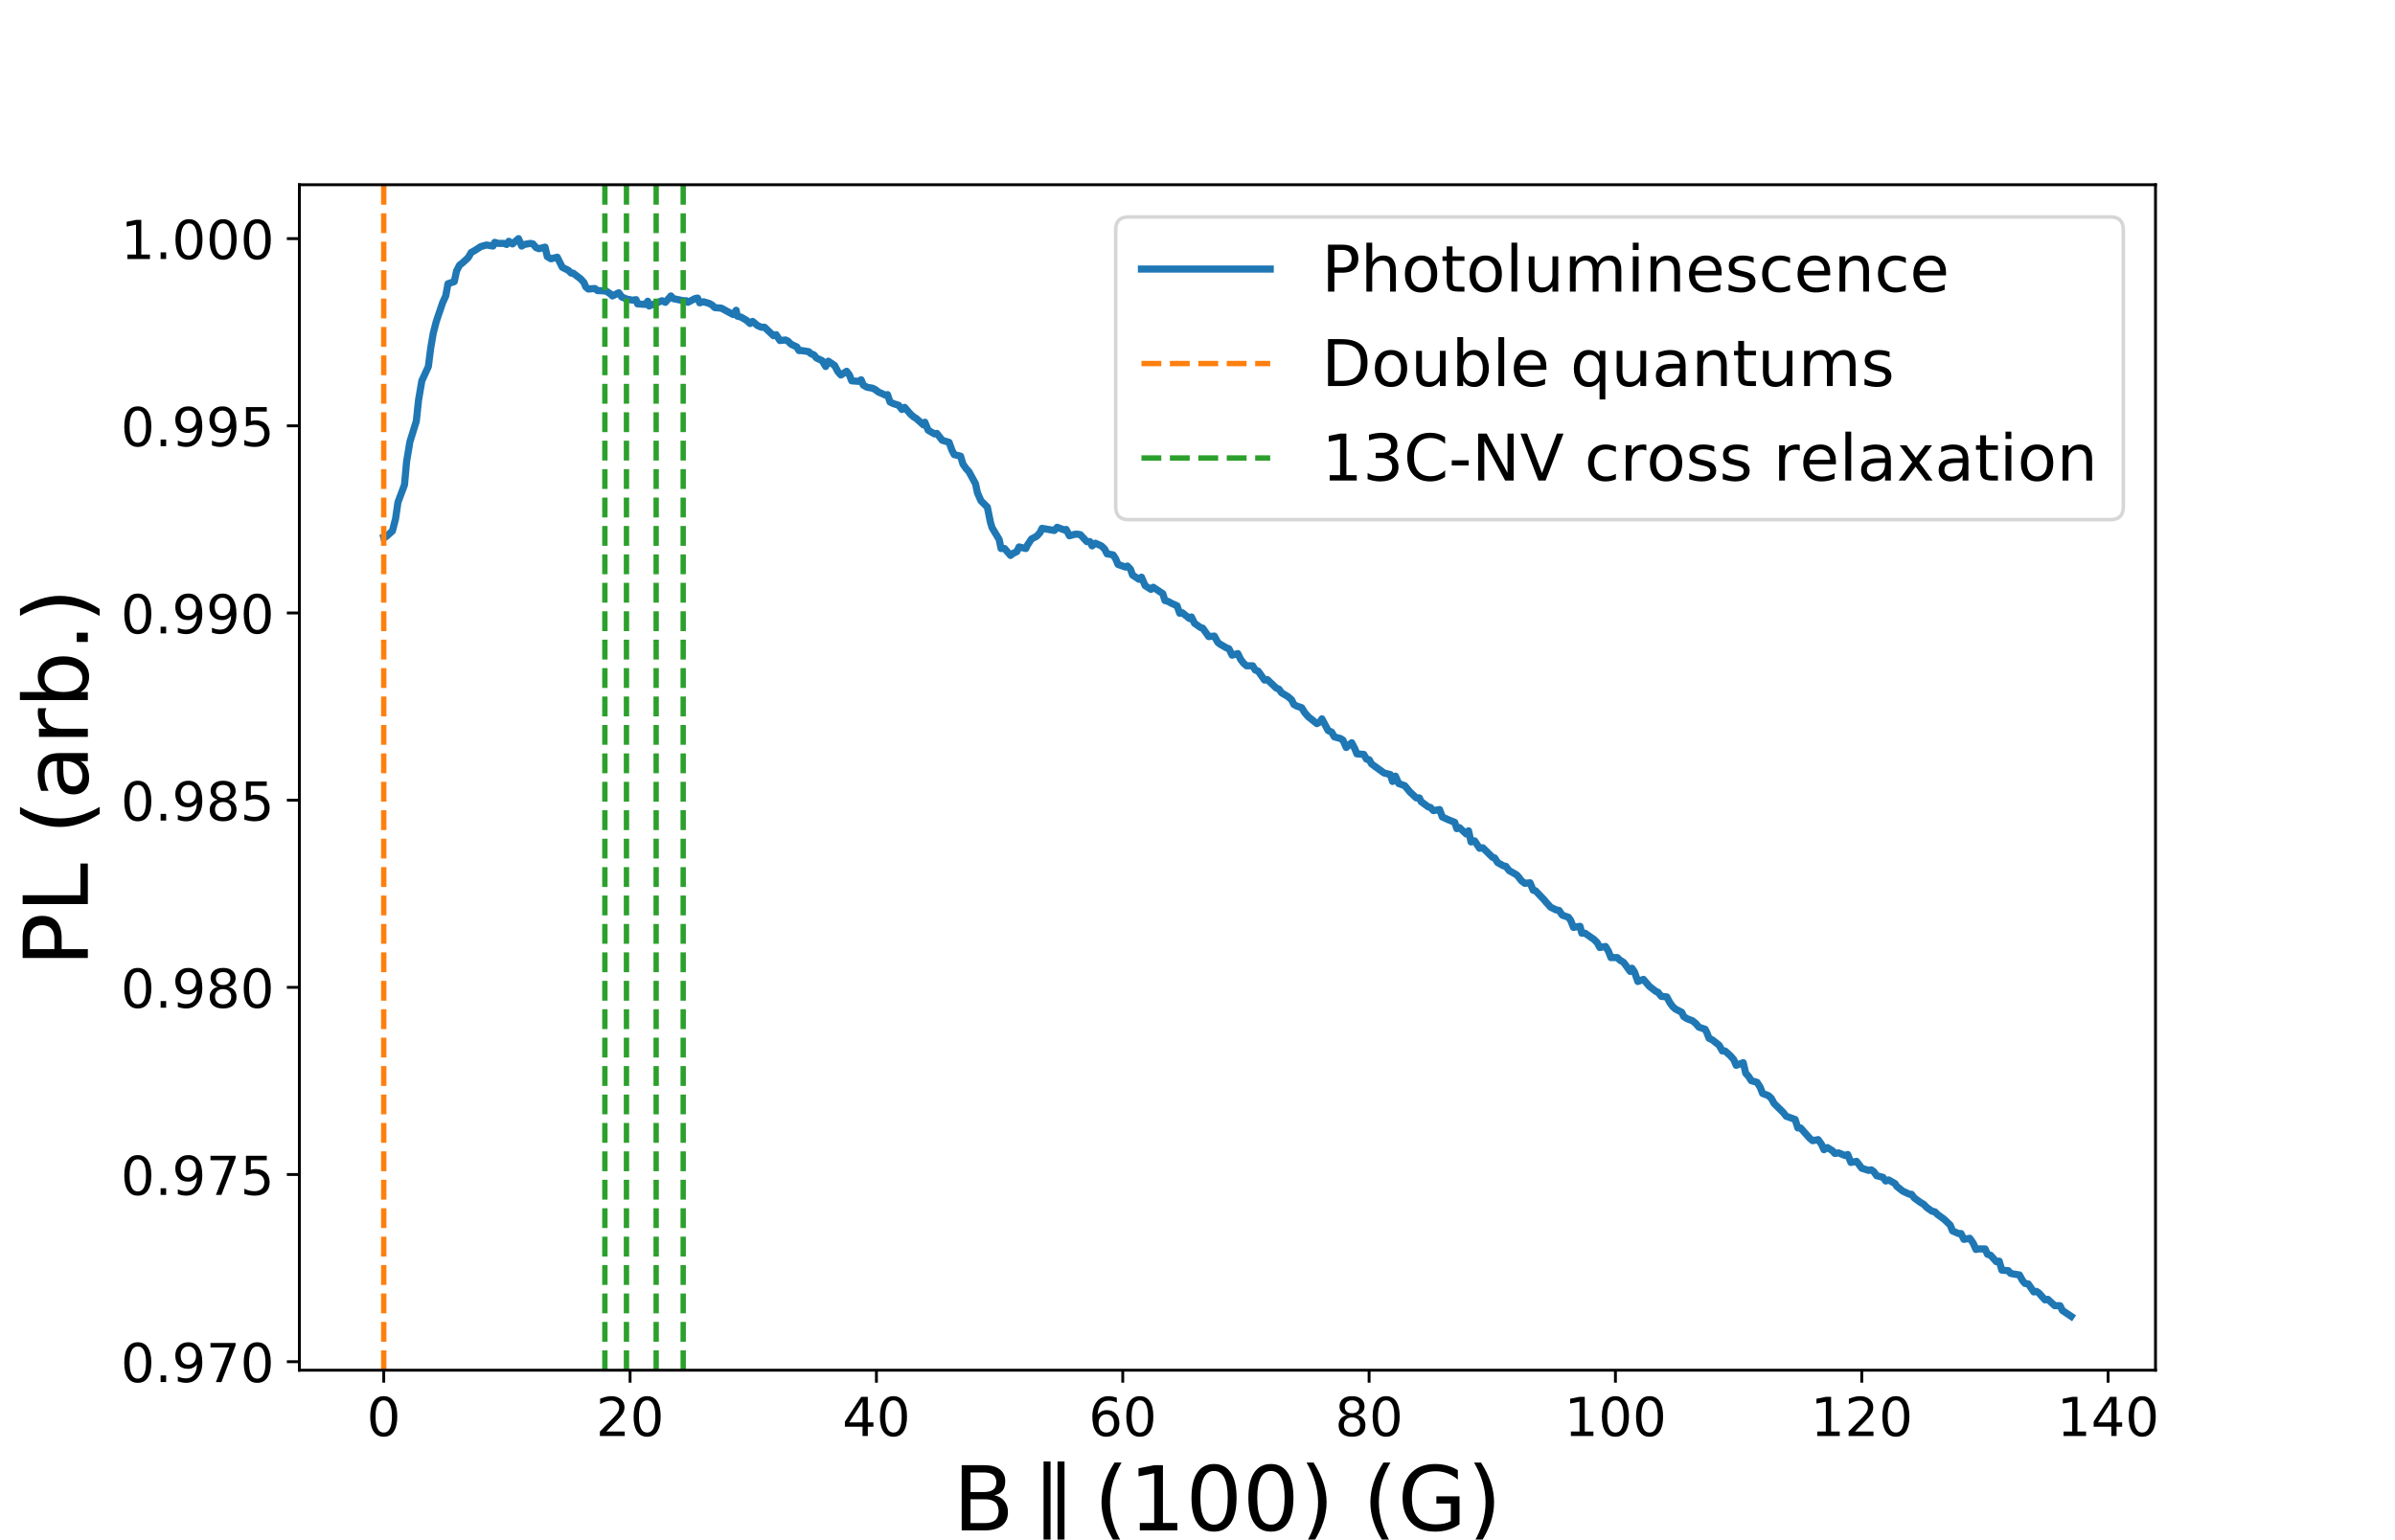 <?xml version="1.0" encoding="utf-8" standalone="no"?>
<!DOCTYPE svg PUBLIC "-//W3C//DTD SVG 1.1//EN"
  "http://www.w3.org/Graphics/SVG/1.1/DTD/svg11.dtd">
<!-- Created with matplotlib (http://matplotlib.org/) -->
<svg height="430.56pt" version="1.1" viewBox="0 0 669.6 430.56" width="669.6pt" xmlns="http://www.w3.org/2000/svg" xmlns:xlink="http://www.w3.org/1999/xlink">
 <defs>
  <style type="text/css">
*{stroke-linecap:butt;stroke-linejoin:round;}
  </style>
 </defs>
 <g id="figure_1">
  <g id="patch_1">
   <path d="M 0 430.56 
L 669.6 430.56 
L 669.6 0 
L 0 0 
z
" style="fill:#ffffff;"/>
  </g>
  <g id="axes_1">
   <g id="patch_2">
    <path d="M 83.7 383.198 
L 602.64 383.198 
L 602.64 51.667 
L 83.7 51.667 
z
" style="fill:#ffffff;"/>
   </g>
   <g id="matplotlib.axis_1">
    <g id="xtick_1">
     <g id="line2d_1">
      <defs>
       <path d="M 0 0 
L 0 3.5 
" id="m1795787307" style="stroke:#000000;stroke-width:0.8;"/>
      </defs>
      <g>
       <use style="stroke:#000000;stroke-width:0.8;" x="107.288" xlink:href="#m1795787307" y="383.198"/>
      </g>
     </g>
     <g id="text_1">
      <!-- 0 -->
      <defs>
       <path d="M 31.781 66.406 
Q 24.172 66.406 20.328 58.906 
Q 16.5 51.422 16.5 36.375 
Q 16.5 21.391 20.328 13.891 
Q 24.172 6.391 31.781 6.391 
Q 39.453 6.391 43.281 13.891 
Q 47.125 21.391 47.125 36.375 
Q 47.125 51.422 43.281 58.906 
Q 39.453 66.406 31.781 66.406 
z
M 31.781 74.219 
Q 44.047 74.219 50.516 64.516 
Q 56.984 54.828 56.984 36.375 
Q 56.984 17.969 50.516 8.266 
Q 44.047 -1.422 31.781 -1.422 
Q 19.531 -1.422 13.062 8.266 
Q 6.594 17.969 6.594 36.375 
Q 6.594 54.828 13.062 64.516 
Q 19.531 74.219 31.781 74.219 
z
" id="DejaVuSans-30"/>
      </defs>
      <g transform="translate(102.516 401.596)scale(0.15 -0.15)">
       <use xlink:href="#DejaVuSans-30"/>
      </g>
     </g>
    </g>
    <g id="xtick_2">
     <g id="line2d_2">
      <g>
       <use style="stroke:#000000;stroke-width:0.8;" x="176.16" xlink:href="#m1795787307" y="383.198"/>
      </g>
     </g>
     <g id="text_2">
      <!-- 20 -->
      <defs>
       <path d="M 19.188 8.297 
L 53.609 8.297 
L 53.609 0 
L 7.328 0 
L 7.328 8.297 
Q 12.938 14.109 22.625 23.891 
Q 32.328 33.688 34.812 36.531 
Q 39.547 41.844 41.422 45.531 
Q 43.312 49.219 43.312 52.781 
Q 43.312 58.594 39.234 62.25 
Q 35.156 65.922 28.609 65.922 
Q 23.969 65.922 18.812 64.312 
Q 13.672 62.703 7.812 59.422 
L 7.812 69.391 
Q 13.766 71.781 18.938 73 
Q 24.125 74.219 28.422 74.219 
Q 39.75 74.219 46.484 68.547 
Q 53.219 62.891 53.219 53.422 
Q 53.219 48.922 51.531 44.891 
Q 49.859 40.875 45.406 35.406 
Q 44.188 33.984 37.641 27.219 
Q 31.109 20.453 19.188 8.297 
z
" id="DejaVuSans-32"/>
      </defs>
      <g transform="translate(166.616 401.596)scale(0.15 -0.15)">
       <use xlink:href="#DejaVuSans-32"/>
       <use x="63.623" xlink:href="#DejaVuSans-30"/>
      </g>
     </g>
    </g>
    <g id="xtick_3">
     <g id="line2d_3">
      <g>
       <use style="stroke:#000000;stroke-width:0.8;" x="245.031" xlink:href="#m1795787307" y="383.198"/>
      </g>
     </g>
     <g id="text_3">
      <!-- 40 -->
      <defs>
       <path d="M 37.797 64.312 
L 12.891 25.391 
L 37.797 25.391 
z
M 35.203 72.906 
L 47.609 72.906 
L 47.609 25.391 
L 58.016 25.391 
L 58.016 17.188 
L 47.609 17.188 
L 47.609 0 
L 37.797 0 
L 37.797 17.188 
L 4.891 17.188 
L 4.891 26.703 
z
" id="DejaVuSans-34"/>
      </defs>
      <g transform="translate(235.487 401.596)scale(0.15 -0.15)">
       <use xlink:href="#DejaVuSans-34"/>
       <use x="63.623" xlink:href="#DejaVuSans-30"/>
      </g>
     </g>
    </g>
    <g id="xtick_4">
     <g id="line2d_4">
      <g>
       <use style="stroke:#000000;stroke-width:0.8;" x="313.903" xlink:href="#m1795787307" y="383.198"/>
      </g>
     </g>
     <g id="text_4">
      <!-- 60 -->
      <defs>
       <path d="M 33.016 40.375 
Q 26.375 40.375 22.484 35.828 
Q 18.609 31.297 18.609 23.391 
Q 18.609 15.531 22.484 10.953 
Q 26.375 6.391 33.016 6.391 
Q 39.656 6.391 43.531 10.953 
Q 47.406 15.531 47.406 23.391 
Q 47.406 31.297 43.531 35.828 
Q 39.656 40.375 33.016 40.375 
z
M 52.594 71.297 
L 52.594 62.312 
Q 48.875 64.062 45.094 64.984 
Q 41.312 65.922 37.594 65.922 
Q 27.828 65.922 22.672 59.328 
Q 17.531 52.734 16.797 39.406 
Q 19.672 43.656 24.016 45.922 
Q 28.375 48.188 33.594 48.188 
Q 44.578 48.188 50.953 41.516 
Q 57.328 34.859 57.328 23.391 
Q 57.328 12.156 50.688 5.359 
Q 44.047 -1.422 33.016 -1.422 
Q 20.359 -1.422 13.672 8.266 
Q 6.984 17.969 6.984 36.375 
Q 6.984 53.656 15.188 63.938 
Q 23.391 74.219 37.203 74.219 
Q 40.922 74.219 44.703 73.484 
Q 48.484 72.75 52.594 71.297 
z
" id="DejaVuSans-36"/>
      </defs>
      <g transform="translate(304.359 401.596)scale(0.15 -0.15)">
       <use xlink:href="#DejaVuSans-36"/>
       <use x="63.623" xlink:href="#DejaVuSans-30"/>
      </g>
     </g>
    </g>
    <g id="xtick_5">
     <g id="line2d_5">
      <g>
       <use style="stroke:#000000;stroke-width:0.8;" x="382.774" xlink:href="#m1795787307" y="383.198"/>
      </g>
     </g>
     <g id="text_5">
      <!-- 80 -->
      <defs>
       <path d="M 31.781 34.625 
Q 24.75 34.625 20.719 30.859 
Q 16.703 27.094 16.703 20.516 
Q 16.703 13.922 20.719 10.156 
Q 24.75 6.391 31.781 6.391 
Q 38.812 6.391 42.859 10.172 
Q 46.922 13.969 46.922 20.516 
Q 46.922 27.094 42.891 30.859 
Q 38.875 34.625 31.781 34.625 
z
M 21.922 38.812 
Q 15.578 40.375 12.031 44.719 
Q 8.5 49.078 8.5 55.328 
Q 8.5 64.062 14.719 69.141 
Q 20.953 74.219 31.781 74.219 
Q 42.672 74.219 48.875 69.141 
Q 55.078 64.062 55.078 55.328 
Q 55.078 49.078 51.531 44.719 
Q 48 40.375 41.703 38.812 
Q 48.828 37.156 52.797 32.312 
Q 56.781 27.484 56.781 20.516 
Q 56.781 9.906 50.312 4.234 
Q 43.844 -1.422 31.781 -1.422 
Q 19.734 -1.422 13.25 4.234 
Q 6.781 9.906 6.781 20.516 
Q 6.781 27.484 10.781 32.312 
Q 14.797 37.156 21.922 38.812 
z
M 18.312 54.391 
Q 18.312 48.734 21.844 45.562 
Q 25.391 42.391 31.781 42.391 
Q 38.141 42.391 41.719 45.562 
Q 45.312 48.734 45.312 54.391 
Q 45.312 60.062 41.719 63.234 
Q 38.141 66.406 31.781 66.406 
Q 25.391 66.406 21.844 63.234 
Q 18.312 60.062 18.312 54.391 
z
" id="DejaVuSans-38"/>
      </defs>
      <g transform="translate(373.23 401.596)scale(0.15 -0.15)">
       <use xlink:href="#DejaVuSans-38"/>
       <use x="63.623" xlink:href="#DejaVuSans-30"/>
      </g>
     </g>
    </g>
    <g id="xtick_6">
     <g id="line2d_6">
      <g>
       <use style="stroke:#000000;stroke-width:0.8;" x="451.645" xlink:href="#m1795787307" y="383.198"/>
      </g>
     </g>
     <g id="text_6">
      <!-- 100 -->
      <defs>
       <path d="M 12.406 8.297 
L 28.516 8.297 
L 28.516 63.922 
L 10.984 60.406 
L 10.984 69.391 
L 28.422 72.906 
L 38.281 72.906 
L 38.281 8.297 
L 54.391 8.297 
L 54.391 0 
L 12.406 0 
z
" id="DejaVuSans-31"/>
      </defs>
      <g transform="translate(437.33 401.596)scale(0.15 -0.15)">
       <use xlink:href="#DejaVuSans-31"/>
       <use x="63.623" xlink:href="#DejaVuSans-30"/>
       <use x="127.246" xlink:href="#DejaVuSans-30"/>
      </g>
     </g>
    </g>
    <g id="xtick_7">
     <g id="line2d_7">
      <g>
       <use style="stroke:#000000;stroke-width:0.8;" x="520.517" xlink:href="#m1795787307" y="383.198"/>
      </g>
     </g>
     <g id="text_7">
      <!-- 120 -->
      <g transform="translate(506.201 401.596)scale(0.15 -0.15)">
       <use xlink:href="#DejaVuSans-31"/>
       <use x="63.623" xlink:href="#DejaVuSans-32"/>
       <use x="127.246" xlink:href="#DejaVuSans-30"/>
      </g>
     </g>
    </g>
    <g id="xtick_8">
     <g id="line2d_8">
      <g>
       <use style="stroke:#000000;stroke-width:0.8;" x="589.388" xlink:href="#m1795787307" y="383.198"/>
      </g>
     </g>
     <g id="text_8">
      <!-- 140 -->
      <g transform="translate(575.073 401.596)scale(0.15 -0.15)">
       <use xlink:href="#DejaVuSans-31"/>
       <use x="63.623" xlink:href="#DejaVuSans-34"/>
       <use x="127.246" xlink:href="#DejaVuSans-30"/>
      </g>
     </g>
    </g>
    <g id="text_9">
     <!-- B$\parallel$(100) (G) -->
     <defs>
      <path d="M 19.672 34.812 
L 19.672 8.109 
L 35.5 8.109 
Q 43.453 8.109 47.281 11.406 
Q 51.125 14.703 51.125 21.484 
Q 51.125 28.328 47.281 31.562 
Q 43.453 34.812 35.5 34.812 
z
M 19.672 64.797 
L 19.672 42.828 
L 34.281 42.828 
Q 41.5 42.828 45.031 45.531 
Q 48.578 48.25 48.578 53.812 
Q 48.578 59.328 45.031 62.062 
Q 41.5 64.797 34.281 64.797 
z
M 9.812 72.906 
L 35.016 72.906 
Q 46.297 72.906 52.391 68.219 
Q 58.5 63.531 58.5 54.891 
Q 58.5 48.188 55.375 44.234 
Q 52.25 40.281 46.188 39.312 
Q 53.469 37.75 57.5 32.781 
Q 61.531 27.828 61.531 20.406 
Q 61.531 10.641 54.891 5.312 
Q 48.25 0 35.984 0 
L 9.812 0 
z
" id="DejaVuSans-42"/>
      <path d="M 13.281 77.094 
L 21.094 77.094 
L 21.094 -21.391 
L 13.281 -21.391 
z
M 28.906 77.094 
L 36.719 77.094 
L 36.719 -21.391 
L 28.906 -21.391 
z
" id="DejaVuSans-2225"/>
      <path d="M 31 75.875 
Q 24.469 64.656 21.281 53.656 
Q 18.109 42.672 18.109 31.391 
Q 18.109 20.125 21.312 9.062 
Q 24.516 -2 31 -13.188 
L 23.188 -13.188 
Q 15.875 -1.703 12.234 9.375 
Q 8.594 20.453 8.594 31.391 
Q 8.594 42.281 12.203 53.312 
Q 15.828 64.359 23.188 75.875 
z
" id="DejaVuSans-28"/>
      <path d="M 8.016 75.875 
L 15.828 75.875 
Q 23.141 64.359 26.781 53.312 
Q 30.422 42.281 30.422 31.391 
Q 30.422 20.453 26.781 9.375 
Q 23.141 -1.703 15.828 -13.188 
L 8.016 -13.188 
Q 14.5 -2 17.703 9.062 
Q 20.906 20.125 20.906 31.391 
Q 20.906 42.672 17.703 53.656 
Q 14.5 64.656 8.016 75.875 
z
" id="DejaVuSans-29"/>
      <path id="DejaVuSans-20"/>
      <path d="M 59.516 10.406 
L 59.516 29.984 
L 43.406 29.984 
L 43.406 38.094 
L 69.281 38.094 
L 69.281 6.781 
Q 63.578 2.734 56.688 0.656 
Q 49.812 -1.422 42 -1.422 
Q 24.906 -1.422 15.25 8.562 
Q 5.609 18.562 5.609 36.375 
Q 5.609 54.25 15.25 64.234 
Q 24.906 74.219 42 74.219 
Q 49.125 74.219 55.547 72.453 
Q 61.969 70.703 67.391 67.281 
L 67.391 56.781 
Q 61.922 61.422 55.766 63.766 
Q 49.609 66.109 42.828 66.109 
Q 29.438 66.109 22.719 58.641 
Q 16.016 51.172 16.016 36.375 
Q 16.016 21.625 22.719 14.156 
Q 29.438 6.688 42.828 6.688 
Q 48.047 6.688 52.141 7.594 
Q 56.25 8.5 59.516 10.406 
z
" id="DejaVuSans-47"/>
     </defs>
     <g transform="translate(266.42 428.216)scale(0.25 -0.25)">
      <use transform="translate(0 0.906)" xlink:href="#DejaVuSans-42"/>
      <use transform="translate(88.086 0.906)" xlink:href="#DejaVuSans-2225"/>
      <use transform="translate(157.568 0.906)" xlink:href="#DejaVuSans-28"/>
      <use transform="translate(196.582 0.906)" xlink:href="#DejaVuSans-31"/>
      <use transform="translate(260.205 0.906)" xlink:href="#DejaVuSans-30"/>
      <use transform="translate(323.828 0.906)" xlink:href="#DejaVuSans-30"/>
      <use transform="translate(387.451 0.906)" xlink:href="#DejaVuSans-29"/>
      <use transform="translate(426.465 0.906)" xlink:href="#DejaVuSans-20"/>
      <use transform="translate(458.252 0.906)" xlink:href="#DejaVuSans-28"/>
      <use transform="translate(497.266 0.906)" xlink:href="#DejaVuSans-47"/>
      <use transform="translate(574.756 0.906)" xlink:href="#DejaVuSans-29"/>
     </g>
    </g>
   </g>
   <g id="matplotlib.axis_2">
    <g id="ytick_1">
     <g id="line2d_9">
      <defs>
       <path d="M 0 0 
L -3.5 0 
" id="mbc7fb24fe8" style="stroke:#000000;stroke-width:0.8;"/>
      </defs>
      <g>
       <use style="stroke:#000000;stroke-width:0.8;" x="83.7" xlink:href="#mbc7fb24fe8" y="380.821"/>
      </g>
     </g>
     <g id="text_10">
      <!-- 0.970 -->
      <defs>
       <path d="M 10.688 12.406 
L 21 12.406 
L 21 0 
L 10.688 0 
z
" id="DejaVuSans-2e"/>
       <path d="M 10.984 1.516 
L 10.984 10.5 
Q 14.703 8.734 18.5 7.812 
Q 22.312 6.891 25.984 6.891 
Q 35.75 6.891 40.891 13.453 
Q 46.047 20.016 46.781 33.406 
Q 43.953 29.203 39.594 26.953 
Q 35.25 24.703 29.984 24.703 
Q 19.047 24.703 12.672 31.312 
Q 6.297 37.938 6.297 49.422 
Q 6.297 60.641 12.938 67.422 
Q 19.578 74.219 30.609 74.219 
Q 43.266 74.219 49.922 64.516 
Q 56.594 54.828 56.594 36.375 
Q 56.594 19.141 48.406 8.859 
Q 40.234 -1.422 26.422 -1.422 
Q 22.703 -1.422 18.891 -0.688 
Q 15.094 0.047 10.984 1.516 
z
M 30.609 32.422 
Q 37.25 32.422 41.125 36.953 
Q 45.016 41.5 45.016 49.422 
Q 45.016 57.281 41.125 61.844 
Q 37.25 66.406 30.609 66.406 
Q 23.969 66.406 20.094 61.844 
Q 16.219 57.281 16.219 49.422 
Q 16.219 41.5 20.094 36.953 
Q 23.969 32.422 30.609 32.422 
z
" id="DejaVuSans-39"/>
       <path d="M 8.203 72.906 
L 55.078 72.906 
L 55.078 68.703 
L 28.609 0 
L 18.312 0 
L 43.219 64.594 
L 8.203 64.594 
z
" id="DejaVuSans-37"/>
      </defs>
      <g transform="translate(33.758 386.52)scale(0.15 -0.15)">
       <use xlink:href="#DejaVuSans-30"/>
       <use x="63.623" xlink:href="#DejaVuSans-2e"/>
       <use x="95.41" xlink:href="#DejaVuSans-39"/>
       <use x="159.033" xlink:href="#DejaVuSans-37"/>
       <use x="222.656" xlink:href="#DejaVuSans-30"/>
      </g>
     </g>
    </g>
    <g id="ytick_2">
     <g id="line2d_10">
      <g>
       <use style="stroke:#000000;stroke-width:0.8;" x="83.7" xlink:href="#mbc7fb24fe8" y="328.474"/>
      </g>
     </g>
     <g id="text_11">
      <!-- 0.975 -->
      <defs>
       <path d="M 10.797 72.906 
L 49.516 72.906 
L 49.516 64.594 
L 19.828 64.594 
L 19.828 46.734 
Q 21.969 47.469 24.109 47.828 
Q 26.266 48.188 28.422 48.188 
Q 40.625 48.188 47.75 41.5 
Q 54.891 34.812 54.891 23.391 
Q 54.891 11.625 47.562 5.094 
Q 40.234 -1.422 26.906 -1.422 
Q 22.312 -1.422 17.547 -0.641 
Q 12.797 0.141 7.719 1.703 
L 7.719 11.625 
Q 12.109 9.234 16.797 8.062 
Q 21.484 6.891 26.703 6.891 
Q 35.156 6.891 40.078 11.328 
Q 45.016 15.766 45.016 23.391 
Q 45.016 31 40.078 35.438 
Q 35.156 39.891 26.703 39.891 
Q 22.75 39.891 18.812 39.016 
Q 14.891 38.141 10.797 36.281 
z
" id="DejaVuSans-35"/>
      </defs>
      <g transform="translate(33.758 334.173)scale(0.15 -0.15)">
       <use xlink:href="#DejaVuSans-30"/>
       <use x="63.623" xlink:href="#DejaVuSans-2e"/>
       <use x="95.41" xlink:href="#DejaVuSans-39"/>
       <use x="159.033" xlink:href="#DejaVuSans-37"/>
       <use x="222.656" xlink:href="#DejaVuSans-35"/>
      </g>
     </g>
    </g>
    <g id="ytick_3">
     <g id="line2d_11">
      <g>
       <use style="stroke:#000000;stroke-width:0.8;" x="83.7" xlink:href="#mbc7fb24fe8" y="276.126"/>
      </g>
     </g>
     <g id="text_12">
      <!-- 0.980 -->
      <g transform="translate(33.758 281.825)scale(0.15 -0.15)">
       <use xlink:href="#DejaVuSans-30"/>
       <use x="63.623" xlink:href="#DejaVuSans-2e"/>
       <use x="95.41" xlink:href="#DejaVuSans-39"/>
       <use x="159.033" xlink:href="#DejaVuSans-38"/>
       <use x="222.656" xlink:href="#DejaVuSans-30"/>
      </g>
     </g>
    </g>
    <g id="ytick_4">
     <g id="line2d_12">
      <g>
       <use style="stroke:#000000;stroke-width:0.8;" x="83.7" xlink:href="#mbc7fb24fe8" y="223.779"/>
      </g>
     </g>
     <g id="text_13">
      <!-- 0.985 -->
      <g transform="translate(33.758 229.478)scale(0.15 -0.15)">
       <use xlink:href="#DejaVuSans-30"/>
       <use x="63.623" xlink:href="#DejaVuSans-2e"/>
       <use x="95.41" xlink:href="#DejaVuSans-39"/>
       <use x="159.033" xlink:href="#DejaVuSans-38"/>
       <use x="222.656" xlink:href="#DejaVuSans-35"/>
      </g>
     </g>
    </g>
    <g id="ytick_5">
     <g id="line2d_13">
      <g>
       <use style="stroke:#000000;stroke-width:0.8;" x="83.7" xlink:href="#mbc7fb24fe8" y="171.432"/>
      </g>
     </g>
     <g id="text_14">
      <!-- 0.990 -->
      <g transform="translate(33.758 177.13)scale(0.15 -0.15)">
       <use xlink:href="#DejaVuSans-30"/>
       <use x="63.623" xlink:href="#DejaVuSans-2e"/>
       <use x="95.41" xlink:href="#DejaVuSans-39"/>
       <use x="159.033" xlink:href="#DejaVuSans-39"/>
       <use x="222.656" xlink:href="#DejaVuSans-30"/>
      </g>
     </g>
    </g>
    <g id="ytick_6">
     <g id="line2d_14">
      <g>
       <use style="stroke:#000000;stroke-width:0.8;" x="83.7" xlink:href="#mbc7fb24fe8" y="119.084"/>
      </g>
     </g>
     <g id="text_15">
      <!-- 0.995 -->
      <g transform="translate(33.758 124.783)scale(0.15 -0.15)">
       <use xlink:href="#DejaVuSans-30"/>
       <use x="63.623" xlink:href="#DejaVuSans-2e"/>
       <use x="95.41" xlink:href="#DejaVuSans-39"/>
       <use x="159.033" xlink:href="#DejaVuSans-39"/>
       <use x="222.656" xlink:href="#DejaVuSans-35"/>
      </g>
     </g>
    </g>
    <g id="ytick_7">
     <g id="line2d_15">
      <g>
       <use style="stroke:#000000;stroke-width:0.8;" x="83.7" xlink:href="#mbc7fb24fe8" y="66.737"/>
      </g>
     </g>
     <g id="text_16">
      <!-- 1.000 -->
      <g transform="translate(33.758 72.436)scale(0.15 -0.15)">
       <use xlink:href="#DejaVuSans-31"/>
       <use x="63.623" xlink:href="#DejaVuSans-2e"/>
       <use x="95.41" xlink:href="#DejaVuSans-30"/>
       <use x="159.033" xlink:href="#DejaVuSans-30"/>
       <use x="222.656" xlink:href="#DejaVuSans-30"/>
      </g>
     </g>
    </g>
    <g id="text_17">
     <!-- PL (arb.) -->
     <defs>
      <path d="M 19.672 64.797 
L 19.672 37.406 
L 32.078 37.406 
Q 38.969 37.406 42.719 40.969 
Q 46.484 44.531 46.484 51.125 
Q 46.484 57.672 42.719 61.234 
Q 38.969 64.797 32.078 64.797 
z
M 9.812 72.906 
L 32.078 72.906 
Q 44.344 72.906 50.609 67.359 
Q 56.891 61.812 56.891 51.125 
Q 56.891 40.328 50.609 34.812 
Q 44.344 29.297 32.078 29.297 
L 19.672 29.297 
L 19.672 0 
L 9.812 0 
z
" id="DejaVuSans-50"/>
      <path d="M 9.812 72.906 
L 19.672 72.906 
L 19.672 8.297 
L 55.172 8.297 
L 55.172 0 
L 9.812 0 
z
" id="DejaVuSans-4c"/>
      <path d="M 34.281 27.484 
Q 23.391 27.484 19.188 25 
Q 14.984 22.516 14.984 16.5 
Q 14.984 11.719 18.141 8.906 
Q 21.297 6.109 26.703 6.109 
Q 34.188 6.109 38.703 11.406 
Q 43.219 16.703 43.219 25.484 
L 43.219 27.484 
z
M 52.203 31.203 
L 52.203 0 
L 43.219 0 
L 43.219 8.297 
Q 40.141 3.328 35.547 0.953 
Q 30.953 -1.422 24.312 -1.422 
Q 15.922 -1.422 10.953 3.297 
Q 6 8.016 6 15.922 
Q 6 25.141 12.172 29.828 
Q 18.359 34.516 30.609 34.516 
L 43.219 34.516 
L 43.219 35.406 
Q 43.219 41.609 39.141 45 
Q 35.062 48.391 27.688 48.391 
Q 23 48.391 18.547 47.266 
Q 14.109 46.141 10.016 43.891 
L 10.016 52.203 
Q 14.938 54.109 19.578 55.047 
Q 24.219 56 28.609 56 
Q 40.484 56 46.344 49.844 
Q 52.203 43.703 52.203 31.203 
z
" id="DejaVuSans-61"/>
      <path d="M 41.109 46.297 
Q 39.594 47.172 37.812 47.578 
Q 36.031 48 33.891 48 
Q 26.266 48 22.188 43.047 
Q 18.109 38.094 18.109 28.812 
L 18.109 0 
L 9.078 0 
L 9.078 54.688 
L 18.109 54.688 
L 18.109 46.188 
Q 20.953 51.172 25.484 53.578 
Q 30.031 56 36.531 56 
Q 37.453 56 38.578 55.875 
Q 39.703 55.766 41.062 55.516 
z
" id="DejaVuSans-72"/>
      <path d="M 48.688 27.297 
Q 48.688 37.203 44.609 42.844 
Q 40.531 48.484 33.406 48.484 
Q 26.266 48.484 22.188 42.844 
Q 18.109 37.203 18.109 27.297 
Q 18.109 17.391 22.188 11.75 
Q 26.266 6.109 33.406 6.109 
Q 40.531 6.109 44.609 11.75 
Q 48.688 17.391 48.688 27.297 
z
M 18.109 46.391 
Q 20.953 51.266 25.266 53.625 
Q 29.594 56 35.594 56 
Q 45.562 56 51.781 48.094 
Q 58.016 40.188 58.016 27.297 
Q 58.016 14.406 51.781 6.484 
Q 45.562 -1.422 35.594 -1.422 
Q 29.594 -1.422 25.266 0.953 
Q 20.953 3.328 18.109 8.203 
L 18.109 0 
L 9.078 0 
L 9.078 75.984 
L 18.109 75.984 
z
" id="DejaVuSans-62"/>
     </defs>
     <g transform="translate(24.559 270.368)rotate(-90)scale(0.25 -0.25)">
      <use xlink:href="#DejaVuSans-50"/>
      <use x="60.303" xlink:href="#DejaVuSans-4c"/>
      <use x="116.016" xlink:href="#DejaVuSans-20"/>
      <use x="147.803" xlink:href="#DejaVuSans-28"/>
      <use x="186.816" xlink:href="#DejaVuSans-61"/>
      <use x="248.096" xlink:href="#DejaVuSans-72"/>
      <use x="289.209" xlink:href="#DejaVuSans-62"/>
      <use x="352.686" xlink:href="#DejaVuSans-2e"/>
      <use x="384.473" xlink:href="#DejaVuSans-29"/>
     </g>
    </g>
   </g>
   <g id="line2d_16">
    <path clip-path="url(#p55427b0474)" d="M 107.288 150.284 
L 107.884 150.135 
L 109.714 148.503 
L 110.591 145.09 
L 111.259 140.49 
L 113.087 135.592 
L 113.685 129.063 
L 114.598 123.572 
L 116.392 117.785 
L 117.024 111.849 
L 117.938 106.507 
L 119.765 102.5 
L 120.399 97.455 
L 121.136 93.151 
L 121.981 89.887 
L 123.738 84.693 
L 124.616 82.764 
L 125.25 79.35 
L 127.007 78.757 
L 127.639 75.789 
L 128.482 74.157 
L 129.257 73.563 
L 130.874 72.079 
L 131.753 70.595 
L 132.597 70.15 
L 134.424 68.963 
L 136.006 68.518 
L 137.834 68.814 
L 138.325 67.776 
L 139.275 68.072 
L 140.927 68.072 
L 141.63 68.369 
L 142.262 67.479 
L 143.282 68.221 
L 144.969 66.737 
L 145.849 68.814 
L 146.551 68.369 
L 148.308 68.072 
L 149.011 68.221 
L 149.89 69.26 
L 150.663 69.556 
L 152.386 69.111 
L 153.018 71.782 
L 154.039 72.376 
L 155.796 71.931 
L 157.203 74.75 
L 158.96 75.641 
L 159.696 76.383 
L 160.224 76.383 
L 162.369 78.015 
L 163.283 79.054 
L 163.774 80.241 
L 164.479 80.834 
L 166.306 80.686 
L 167.079 81.28 
L 167.748 81.28 
L 169.505 81.428 
L 170.63 82.17 
L 171.228 82.764 
L 172.985 81.873 
L 173.828 83.06 
L 175.269 83.654 
L 176.851 83.951 
L 177.835 83.802 
L 178.258 84.989 
L 180.436 85.138 
L 181.104 84.248 
L 181.491 85.583 
L 185.077 84.099 
L 186.025 84.544 
L 187.573 82.764 
L 188.205 83.506 
L 191.051 84.099 
L 191.86 84.099 
L 192.317 84.544 
L 194.322 83.506 
L 195.024 83.357 
L 195.622 84.693 
L 196.677 84.396 
L 198.223 84.841 
L 199.066 85.286 
L 199.841 86.028 
L 201.669 86.177 
L 204.937 87.957 
L 205.815 86.77 
L 206.133 88.403 
L 207.222 88.699 
L 208.733 89.59 
L 209.718 90.48 
L 210.42 89.887 
L 211.827 91.074 
L 212.882 91.519 
L 213.759 91.519 
L 216.255 93.893 
L 216.994 93.596 
L 218.049 95.229 
L 219.631 95.08 
L 220.263 95.377 
L 221.176 96.268 
L 222.758 97.01 
L 223.392 98.048 
L 224.199 98.048 
L 226.098 98.345 
L 226.732 98.939 
L 227.539 99.235 
L 228.277 100.126 
L 229.859 100.868 
L 230.844 102.5 
L 231.582 101.016 
L 233.339 102.203 
L 234.287 103.984 
L 235.097 104.875 
L 236.713 103.836 
L 237.488 104.875 
L 238.12 106.507 
L 240.018 106.655 
L 240.757 106.21 
L 241.354 107.694 
L 242.373 108.288 
L 244.025 108.584 
L 244.834 109.03 
L 245.571 109.623 
L 247.576 110.514 
L 248.137 110.365 
L 248.842 112.443 
L 249.79 112.888 
L 251.231 113.333 
L 252.181 114.52 
L 252.918 113.927 
L 254.606 115.856 
L 255.45 116.598 
L 256.188 117.043 
L 258.157 118.824 
L 258.577 118.082 
L 259.491 120.308 
L 261.248 121.346 
L 261.917 121.198 
L 263.428 123.127 
L 265.363 123.721 
L 266.099 125.798 
L 266.767 127.134 
L 268.561 127.579 
L 269.229 129.805 
L 270.177 131.141 
L 270.882 131.883 
L 272.743 135.296 
L 273.271 137.818 
L 274.255 140.044 
L 276.048 141.825 
L 276.926 146.129 
L 277.383 147.613 
L 279.351 150.877 
L 279.879 153.4 
L 280.854 153.4 
L 282.52 155.329 
L 283.288 154.736 
L 284.27 154.29 
L 284.911 152.955 
L 286.811 153.4 
L 287.217 152.51 
L 288.391 150.729 
L 289.821 149.987 
L 290.782 148.948 
L 291.337 147.761 
L 294.775 148.355 
L 295.564 147.464 
L 297.529 148.206 
L 298.062 148.058 
L 299.002 149.838 
L 300.624 149.393 
L 301.286 149.393 
L 302.055 149.542 
L 303.848 151.471 
L 304.724 151.471 
L 305.322 152.658 
L 306.24 151.916 
L 307.905 152.658 
L 308.844 153.548 
L 309.506 154.884 
L 311.193 155.181 
L 311.897 156.22 
L 312.581 157.852 
L 314.652 158.594 
L 315.207 158.297 
L 316.061 159.187 
L 316.637 160.82 
L 318.431 162.007 
L 319.135 161.413 
L 320.16 163.788 
L 321.782 164.826 
L 322.423 164.233 
L 325.092 166.014 
L 325.69 167.943 
L 326.693 168.24 
L 327.44 168.685 
L 329.084 169.427 
L 329.831 171.504 
L 330.536 171.356 
L 332.564 172.988 
L 333.098 172.543 
L 333.973 174.324 
L 335.66 175.511 
L 336.237 175.659 
L 337.945 178.034 
L 339.503 177.885 
L 340.485 179.666 
L 341.04 180.111 
L 342.834 181.15 
L 343.602 181.447 
L 344.478 183.228 
L 346.079 182.782 
L 346.869 184.415 
L 347.659 185.453 
L 348.492 186.195 
L 350.221 186.195 
L 350.947 187.383 
L 351.758 187.679 
L 353.552 190.202 
L 354.32 190.054 
L 356.818 192.428 
L 357.565 192.725 
L 358.313 193.764 
L 360.063 194.802 
L 361.088 195.693 
L 361.75 197.028 
L 362.583 197.474 
L 363.928 197.919 
L 364.739 199.254 
L 365.764 200.441 
L 368.176 202.371 
L 368.988 201.925 
L 369.585 201.035 
L 371.315 204.3 
L 372.297 204.745 
L 373.066 206.081 
L 374.71 206.526 
L 375.457 206.971 
L 376.375 209.048 
L 377.912 207.713 
L 378.766 209.345 
L 379.364 210.829 
L 381.285 210.978 
L 382.054 212.313 
L 382.801 212.462 
L 383.463 213.649 
L 386.943 216.171 
L 388.715 216.617 
L 389.334 218.546 
L 390.146 217.062 
L 391.064 219.139 
L 392.75 219.733 
L 394.224 221.514 
L 395.974 223.146 
L 396.828 223.146 
L 397.319 224.185 
L 399.326 225.669 
L 399.924 225.817 
L 400.757 226.708 
L 402.486 226.411 
L 403.255 228.488 
L 404.877 229.23 
L 406.713 229.972 
L 407.311 231.753 
L 408.037 231.456 
L 409.937 233.237 
L 410.578 232.347 
L 411.282 235.463 
L 412.286 235.166 
L 413.674 237.244 
L 414.57 237.095 
L 417.282 239.766 
L 417.858 239.915 
L 418.734 241.25 
L 420.335 242.141 
L 421.018 242.289 
L 421.936 243.476 
L 424.028 244.663 
L 424.562 245.257 
L 425.331 246.296 
L 426.313 247.038 
L 427.786 246.889 
L 428.64 248.967 
L 429.302 249.115 
L 431.843 251.786 
L 432.184 252.232 
L 433.529 253.716 
L 435.045 254.458 
L 435.878 254.606 
L 436.796 255.942 
L 438.525 256.535 
L 439.144 257.425 
L 439.913 259.355 
L 441.749 259.058 
L 442.24 260.987 
L 443.158 260.987 
L 445.699 262.768 
L 446.574 263.658 
L 447.279 264.994 
L 448.88 264.697 
L 449.691 266.032 
L 450.396 267.813 
L 452.189 267.813 
L 452.936 268.555 
L 453.94 269.149 
L 455.776 271.671 
L 456.267 270.781 
L 456.972 271.82 
L 457.911 274.491 
L 459.47 273.897 
L 461.114 275.827 
L 463.014 277.311 
L 463.505 277.459 
L 464.466 278.646 
L 466.003 278.794 
L 466.878 280.427 
L 467.625 281.466 
L 468.437 282.208 
L 470.187 283.098 
L 470.721 284.285 
L 471.639 284.879 
L 473.176 285.472 
L 474.094 286.214 
L 474.97 287.253 
L 476.721 287.847 
L 477.254 288.885 
L 477.809 290.369 
L 478.727 290.815 
L 480.628 292.299 
L 481.546 293.931 
L 482.314 293.931 
L 483.787 295.266 
L 484.705 296.305 
L 485.41 297.938 
L 487.374 297.196 
L 488.079 300.163 
L 488.89 301.054 
L 489.637 302.241 
L 491.239 302.686 
L 492.093 304.022 
L 492.797 305.803 
L 494.398 306.396 
L 495.21 307.138 
L 496.021 308.622 
L 498.583 311.145 
L 499.394 312.184 
L 501.892 313.074 
L 502.64 315.448 
L 503.408 315.448 
L 505.906 318.268 
L 506.782 319.01 
L 508.319 318.713 
L 509.28 320.049 
L 509.941 321.532 
L 510.902 320.939 
L 512.333 321.829 
L 512.973 322.571 
L 514.019 322.423 
L 515.855 323.165 
L 516.581 322.868 
L 517.478 325.094 
L 519.058 324.797 
L 520.531 326.726 
L 522.431 327.32 
L 523.157 327.172 
L 523.84 327.617 
L 524.673 328.804 
L 526.424 329.249 
L 527.214 330.288 
L 528.046 329.991 
L 529.84 331.03 
L 530.288 331.772 
L 531.975 333.107 
L 533.854 333.998 
L 534.409 333.998 
L 535.22 335.037 
L 536.843 336.224 
L 537.846 336.817 
L 538.7 337.708 
L 540.173 338.746 
L 540.942 338.895 
L 541.689 339.637 
L 543.525 340.972 
L 545.233 342.605 
L 545.895 344.237 
L 547.56 344.979 
L 548.265 344.979 
L 549.076 346.611 
L 550.72 346.315 
L 551.66 347.65 
L 552.45 349.431 
L 553.005 349.283 
L 555.012 349.283 
L 555.652 350.766 
L 556.549 351.063 
L 558.129 352.844 
L 558.94 352.696 
L 559.687 355.218 
L 561.502 355.367 
L 562.1 356.109 
L 562.74 356.257 
L 564.598 356.554 
L 565.494 358.186 
L 566.156 358.928 
L 567.074 359.077 
L 568.612 361.303 
L 569.359 361.154 
L 570.021 361.599 
L 571.75 363.529 
L 572.54 363.38 
L 574.483 365.161 
L 575.935 365.161 
L 576.618 366.496 
L 579.052 368.129 
L 579.052 368.129 
" style="fill:none;stroke:#1f77b4;stroke-linecap:square;stroke-width:2;"/>
   </g>
   <g id="line2d_17">
    <path clip-path="url(#p55427b0474)" d="M 107.288 383.198 
L 107.288 51.667 
" style="fill:none;stroke:#ff7f0e;stroke-dasharray:5.55,2.4;stroke-dashoffset:0;stroke-width:1.5;"/>
   </g>
   <g id="line2d_18">
    <path clip-path="url(#p55427b0474)" d="M 169.112 383.198 
L 169.112 51.667 
" style="fill:none;stroke:#2ca02c;stroke-dasharray:5.55,2.4;stroke-dashoffset:0;stroke-width:1.5;"/>
   </g>
   <g id="line2d_19">
    <path clip-path="url(#p55427b0474)" d="M 175.146 383.198 
L 175.146 51.667 
" style="fill:none;stroke:#2ca02c;stroke-dasharray:5.55,2.4;stroke-dashoffset:0;stroke-width:1.5;"/>
   </g>
   <g id="line2d_20">
    <path clip-path="url(#p55427b0474)" d="M 191.01 383.198 
L 191.01 51.667 
" style="fill:none;stroke:#2ca02c;stroke-dasharray:5.55,2.4;stroke-dashoffset:0;stroke-width:1.5;"/>
   </g>
   <g id="line2d_21">
    <path clip-path="url(#p55427b0474)" d="M 183.451 383.198 
L 183.451 51.667 
" style="fill:none;stroke:#2ca02c;stroke-dasharray:5.55,2.4;stroke-dashoffset:0;stroke-width:1.5;"/>
   </g>
   <g id="patch_3">
    <path d="M 83.7 383.198 
L 83.7 51.667 
" style="fill:none;stroke:#000000;stroke-linecap:square;stroke-linejoin:miter;stroke-width:0.8;"/>
   </g>
   <g id="patch_4">
    <path d="M 602.64 383.198 
L 602.64 51.667 
" style="fill:none;stroke:#000000;stroke-linecap:square;stroke-linejoin:miter;stroke-width:0.8;"/>
   </g>
   <g id="patch_5">
    <path d="M 83.7 383.198 
L 602.64 383.198 
" style="fill:none;stroke:#000000;stroke-linecap:square;stroke-linejoin:miter;stroke-width:0.8;"/>
   </g>
   <g id="patch_6">
    <path d="M 83.7 51.667 
L 602.64 51.667 
" style="fill:none;stroke:#000000;stroke-linecap:square;stroke-linejoin:miter;stroke-width:0.8;"/>
   </g>
   <g id="legend_1">
    <g id="patch_7">
     <path d="M 315.529 145.329 
L 590.04 145.329 
Q 593.64 145.329 593.64 141.729 
L 593.64 64.267 
Q 593.64 60.667 590.04 60.667 
L 315.529 60.667 
Q 311.929 60.667 311.929 64.267 
L 311.929 141.729 
Q 311.929 145.329 315.529 145.329 
z
" style="fill:#ffffff;opacity:0.8;stroke:#cccccc;stroke-linejoin:miter;"/>
    </g>
    <g id="line2d_22">
     <path d="M 319.129 75.244 
L 355.129 75.244 
" style="fill:none;stroke:#1f77b4;stroke-linecap:square;stroke-width:2;"/>
    </g>
    <g id="line2d_23"/>
    <g id="text_18">
     <!-- Photoluminescence -->
     <defs>
      <path d="M 54.891 33.016 
L 54.891 0 
L 45.906 0 
L 45.906 32.719 
Q 45.906 40.484 42.875 44.328 
Q 39.844 48.188 33.797 48.188 
Q 26.516 48.188 22.312 43.547 
Q 18.109 38.922 18.109 30.906 
L 18.109 0 
L 9.078 0 
L 9.078 75.984 
L 18.109 75.984 
L 18.109 46.188 
Q 21.344 51.125 25.703 53.562 
Q 30.078 56 35.797 56 
Q 45.219 56 50.047 50.172 
Q 54.891 44.344 54.891 33.016 
z
" id="DejaVuSans-68"/>
      <path d="M 30.609 48.391 
Q 23.391 48.391 19.188 42.75 
Q 14.984 37.109 14.984 27.297 
Q 14.984 17.484 19.156 11.844 
Q 23.344 6.203 30.609 6.203 
Q 37.797 6.203 41.984 11.859 
Q 46.188 17.531 46.188 27.297 
Q 46.188 37.016 41.984 42.703 
Q 37.797 48.391 30.609 48.391 
z
M 30.609 56 
Q 42.328 56 49.016 48.375 
Q 55.719 40.766 55.719 27.297 
Q 55.719 13.875 49.016 6.219 
Q 42.328 -1.422 30.609 -1.422 
Q 18.844 -1.422 12.172 6.219 
Q 5.516 13.875 5.516 27.297 
Q 5.516 40.766 12.172 48.375 
Q 18.844 56 30.609 56 
z
" id="DejaVuSans-6f"/>
      <path d="M 18.312 70.219 
L 18.312 54.688 
L 36.812 54.688 
L 36.812 47.703 
L 18.312 47.703 
L 18.312 18.016 
Q 18.312 11.328 20.141 9.422 
Q 21.969 7.516 27.594 7.516 
L 36.812 7.516 
L 36.812 0 
L 27.594 0 
Q 17.188 0 13.234 3.875 
Q 9.281 7.766 9.281 18.016 
L 9.281 47.703 
L 2.688 47.703 
L 2.688 54.688 
L 9.281 54.688 
L 9.281 70.219 
z
" id="DejaVuSans-74"/>
      <path d="M 9.422 75.984 
L 18.406 75.984 
L 18.406 0 
L 9.422 0 
z
" id="DejaVuSans-6c"/>
      <path d="M 8.5 21.578 
L 8.5 54.688 
L 17.484 54.688 
L 17.484 21.922 
Q 17.484 14.156 20.5 10.266 
Q 23.531 6.391 29.594 6.391 
Q 36.859 6.391 41.078 11.031 
Q 45.312 15.672 45.312 23.688 
L 45.312 54.688 
L 54.297 54.688 
L 54.297 0 
L 45.312 0 
L 45.312 8.406 
Q 42.047 3.422 37.719 1 
Q 33.406 -1.422 27.688 -1.422 
Q 18.266 -1.422 13.375 4.438 
Q 8.5 10.297 8.5 21.578 
z
M 31.109 56 
z
" id="DejaVuSans-75"/>
      <path d="M 52 44.188 
Q 55.375 50.25 60.062 53.125 
Q 64.75 56 71.094 56 
Q 79.641 56 84.281 50.016 
Q 88.922 44.047 88.922 33.016 
L 88.922 0 
L 79.891 0 
L 79.891 32.719 
Q 79.891 40.578 77.094 44.375 
Q 74.312 48.188 68.609 48.188 
Q 61.625 48.188 57.562 43.547 
Q 53.516 38.922 53.516 30.906 
L 53.516 0 
L 44.484 0 
L 44.484 32.719 
Q 44.484 40.625 41.703 44.406 
Q 38.922 48.188 33.109 48.188 
Q 26.219 48.188 22.156 43.531 
Q 18.109 38.875 18.109 30.906 
L 18.109 0 
L 9.078 0 
L 9.078 54.688 
L 18.109 54.688 
L 18.109 46.188 
Q 21.188 51.219 25.484 53.609 
Q 29.781 56 35.688 56 
Q 41.656 56 45.828 52.969 
Q 50 49.953 52 44.188 
z
" id="DejaVuSans-6d"/>
      <path d="M 9.422 54.688 
L 18.406 54.688 
L 18.406 0 
L 9.422 0 
z
M 9.422 75.984 
L 18.406 75.984 
L 18.406 64.594 
L 9.422 64.594 
z
" id="DejaVuSans-69"/>
      <path d="M 54.891 33.016 
L 54.891 0 
L 45.906 0 
L 45.906 32.719 
Q 45.906 40.484 42.875 44.328 
Q 39.844 48.188 33.797 48.188 
Q 26.516 48.188 22.312 43.547 
Q 18.109 38.922 18.109 30.906 
L 18.109 0 
L 9.078 0 
L 9.078 54.688 
L 18.109 54.688 
L 18.109 46.188 
Q 21.344 51.125 25.703 53.562 
Q 30.078 56 35.797 56 
Q 45.219 56 50.047 50.172 
Q 54.891 44.344 54.891 33.016 
z
" id="DejaVuSans-6e"/>
      <path d="M 56.203 29.594 
L 56.203 25.203 
L 14.891 25.203 
Q 15.484 15.922 20.484 11.062 
Q 25.484 6.203 34.422 6.203 
Q 39.594 6.203 44.453 7.469 
Q 49.312 8.734 54.109 11.281 
L 54.109 2.781 
Q 49.266 0.734 44.188 -0.344 
Q 39.109 -1.422 33.891 -1.422 
Q 20.797 -1.422 13.156 6.188 
Q 5.516 13.812 5.516 26.812 
Q 5.516 40.234 12.766 48.109 
Q 20.016 56 32.328 56 
Q 43.359 56 49.781 48.891 
Q 56.203 41.797 56.203 29.594 
z
M 47.219 32.234 
Q 47.125 39.594 43.094 43.984 
Q 39.062 48.391 32.422 48.391 
Q 24.906 48.391 20.391 44.141 
Q 15.875 39.891 15.188 32.172 
z
" id="DejaVuSans-65"/>
      <path d="M 44.281 53.078 
L 44.281 44.578 
Q 40.484 46.531 36.375 47.5 
Q 32.281 48.484 27.875 48.484 
Q 21.188 48.484 17.844 46.438 
Q 14.5 44.391 14.5 40.281 
Q 14.5 37.156 16.891 35.375 
Q 19.281 33.594 26.516 31.984 
L 29.594 31.297 
Q 39.156 29.25 43.188 25.516 
Q 47.219 21.781 47.219 15.094 
Q 47.219 7.469 41.188 3.016 
Q 35.156 -1.422 24.609 -1.422 
Q 20.219 -1.422 15.453 -0.562 
Q 10.688 0.297 5.422 2 
L 5.422 11.281 
Q 10.406 8.688 15.234 7.391 
Q 20.062 6.109 24.812 6.109 
Q 31.156 6.109 34.562 8.281 
Q 37.984 10.453 37.984 14.406 
Q 37.984 18.062 35.516 20.016 
Q 33.062 21.969 24.703 23.781 
L 21.578 24.516 
Q 13.234 26.266 9.516 29.906 
Q 5.812 33.547 5.812 39.891 
Q 5.812 47.609 11.281 51.797 
Q 16.75 56 26.812 56 
Q 31.781 56 36.172 55.266 
Q 40.578 54.547 44.281 53.078 
z
" id="DejaVuSans-73"/>
      <path d="M 48.781 52.594 
L 48.781 44.188 
Q 44.969 46.297 41.141 47.344 
Q 37.312 48.391 33.406 48.391 
Q 24.656 48.391 19.812 42.844 
Q 14.984 37.312 14.984 27.297 
Q 14.984 17.281 19.812 11.734 
Q 24.656 6.203 33.406 6.203 
Q 37.312 6.203 41.141 7.25 
Q 44.969 8.297 48.781 10.406 
L 48.781 2.094 
Q 45.016 0.344 40.984 -0.531 
Q 36.969 -1.422 32.422 -1.422 
Q 20.062 -1.422 12.781 6.344 
Q 5.516 14.109 5.516 27.297 
Q 5.516 40.672 12.859 48.328 
Q 20.219 56 33.016 56 
Q 37.156 56 41.109 55.141 
Q 45.062 54.297 48.781 52.594 
z
" id="DejaVuSans-63"/>
     </defs>
     <g transform="translate(369.529 81.544)scale(0.18 -0.18)">
      <use xlink:href="#DejaVuSans-50"/>
      <use x="60.303" xlink:href="#DejaVuSans-68"/>
      <use x="123.682" xlink:href="#DejaVuSans-6f"/>
      <use x="184.863" xlink:href="#DejaVuSans-74"/>
      <use x="224.072" xlink:href="#DejaVuSans-6f"/>
      <use x="285.254" xlink:href="#DejaVuSans-6c"/>
      <use x="313.037" xlink:href="#DejaVuSans-75"/>
      <use x="376.416" xlink:href="#DejaVuSans-6d"/>
      <use x="473.828" xlink:href="#DejaVuSans-69"/>
      <use x="501.611" xlink:href="#DejaVuSans-6e"/>
      <use x="564.99" xlink:href="#DejaVuSans-65"/>
      <use x="626.514" xlink:href="#DejaVuSans-73"/>
      <use x="678.613" xlink:href="#DejaVuSans-63"/>
      <use x="733.594" xlink:href="#DejaVuSans-65"/>
      <use x="795.117" xlink:href="#DejaVuSans-6e"/>
      <use x="858.496" xlink:href="#DejaVuSans-63"/>
      <use x="913.477" xlink:href="#DejaVuSans-65"/>
     </g>
    </g>
    <g id="line2d_24">
     <path d="M 319.129 101.665 
L 355.129 101.665 
" style="fill:none;stroke:#ff7f0e;stroke-dasharray:5.55,2.4;stroke-dashoffset:0;stroke-width:1.5;"/>
    </g>
    <g id="line2d_25"/>
    <g id="text_19">
     <!-- Double quantums -->
     <defs>
      <path d="M 19.672 64.797 
L 19.672 8.109 
L 31.594 8.109 
Q 46.688 8.109 53.688 14.938 
Q 60.688 21.781 60.688 36.531 
Q 60.688 51.172 53.688 57.984 
Q 46.688 64.797 31.594 64.797 
z
M 9.812 72.906 
L 30.078 72.906 
Q 51.266 72.906 61.172 64.094 
Q 71.094 55.281 71.094 36.531 
Q 71.094 17.672 61.125 8.828 
Q 51.172 0 30.078 0 
L 9.812 0 
z
" id="DejaVuSans-44"/>
      <path d="M 14.797 27.297 
Q 14.797 17.391 18.875 11.75 
Q 22.953 6.109 30.078 6.109 
Q 37.203 6.109 41.297 11.75 
Q 45.406 17.391 45.406 27.297 
Q 45.406 37.203 41.297 42.844 
Q 37.203 48.484 30.078 48.484 
Q 22.953 48.484 18.875 42.844 
Q 14.797 37.203 14.797 27.297 
z
M 45.406 8.203 
Q 42.578 3.328 38.25 0.953 
Q 33.938 -1.422 27.875 -1.422 
Q 17.969 -1.422 11.734 6.484 
Q 5.516 14.406 5.516 27.297 
Q 5.516 40.188 11.734 48.094 
Q 17.969 56 27.875 56 
Q 33.938 56 38.25 53.625 
Q 42.578 51.266 45.406 46.391 
L 45.406 54.688 
L 54.391 54.688 
L 54.391 -20.797 
L 45.406 -20.797 
z
" id="DejaVuSans-71"/>
     </defs>
     <g transform="translate(369.529 107.965)scale(0.18 -0.18)">
      <use xlink:href="#DejaVuSans-44"/>
      <use x="77.002" xlink:href="#DejaVuSans-6f"/>
      <use x="138.184" xlink:href="#DejaVuSans-75"/>
      <use x="201.562" xlink:href="#DejaVuSans-62"/>
      <use x="265.039" xlink:href="#DejaVuSans-6c"/>
      <use x="292.822" xlink:href="#DejaVuSans-65"/>
      <use x="354.346" xlink:href="#DejaVuSans-20"/>
      <use x="386.133" xlink:href="#DejaVuSans-71"/>
      <use x="449.609" xlink:href="#DejaVuSans-75"/>
      <use x="512.988" xlink:href="#DejaVuSans-61"/>
      <use x="574.268" xlink:href="#DejaVuSans-6e"/>
      <use x="637.646" xlink:href="#DejaVuSans-74"/>
      <use x="676.855" xlink:href="#DejaVuSans-75"/>
      <use x="740.234" xlink:href="#DejaVuSans-6d"/>
      <use x="837.646" xlink:href="#DejaVuSans-73"/>
     </g>
    </g>
    <g id="line2d_26">
     <path d="M 319.129 128.086 
L 355.129 128.086 
" style="fill:none;stroke:#2ca02c;stroke-dasharray:5.55,2.4;stroke-dashoffset:0;stroke-width:1.5;"/>
    </g>
    <g id="line2d_27"/>
    <g id="text_20">
     <!-- 13C-NV cross relaxation -->
     <defs>
      <path d="M 40.578 39.312 
Q 47.656 37.797 51.625 33 
Q 55.609 28.219 55.609 21.188 
Q 55.609 10.406 48.188 4.484 
Q 40.766 -1.422 27.094 -1.422 
Q 22.516 -1.422 17.656 -0.516 
Q 12.797 0.391 7.625 2.203 
L 7.625 11.719 
Q 11.719 9.328 16.594 8.109 
Q 21.484 6.891 26.812 6.891 
Q 36.078 6.891 40.938 10.547 
Q 45.797 14.203 45.797 21.188 
Q 45.797 27.641 41.281 31.266 
Q 36.766 34.906 28.719 34.906 
L 20.219 34.906 
L 20.219 43.016 
L 29.109 43.016 
Q 36.375 43.016 40.234 45.922 
Q 44.094 48.828 44.094 54.297 
Q 44.094 59.906 40.109 62.906 
Q 36.141 65.922 28.719 65.922 
Q 24.656 65.922 20.016 65.031 
Q 15.375 64.156 9.812 62.312 
L 9.812 71.094 
Q 15.438 72.656 20.344 73.438 
Q 25.25 74.219 29.594 74.219 
Q 40.828 74.219 47.359 69.109 
Q 53.906 64.016 53.906 55.328 
Q 53.906 49.266 50.438 45.094 
Q 46.969 40.922 40.578 39.312 
z
" id="DejaVuSans-33"/>
      <path d="M 64.406 67.281 
L 64.406 56.891 
Q 59.422 61.531 53.781 63.812 
Q 48.141 66.109 41.797 66.109 
Q 29.297 66.109 22.656 58.469 
Q 16.016 50.828 16.016 36.375 
Q 16.016 21.969 22.656 14.328 
Q 29.297 6.688 41.797 6.688 
Q 48.141 6.688 53.781 8.984 
Q 59.422 11.281 64.406 15.922 
L 64.406 5.609 
Q 59.234 2.094 53.438 0.328 
Q 47.656 -1.422 41.219 -1.422 
Q 24.656 -1.422 15.125 8.703 
Q 5.609 18.844 5.609 36.375 
Q 5.609 53.953 15.125 64.078 
Q 24.656 74.219 41.219 74.219 
Q 47.75 74.219 53.531 72.484 
Q 59.328 70.75 64.406 67.281 
z
" id="DejaVuSans-43"/>
      <path d="M 4.891 31.391 
L 31.203 31.391 
L 31.203 23.391 
L 4.891 23.391 
z
" id="DejaVuSans-2d"/>
      <path d="M 9.812 72.906 
L 23.094 72.906 
L 55.422 11.922 
L 55.422 72.906 
L 64.984 72.906 
L 64.984 0 
L 51.703 0 
L 19.391 60.984 
L 19.391 0 
L 9.812 0 
z
" id="DejaVuSans-4e"/>
      <path d="M 28.609 0 
L 0.781 72.906 
L 11.078 72.906 
L 34.188 11.531 
L 57.328 72.906 
L 67.578 72.906 
L 39.797 0 
z
" id="DejaVuSans-56"/>
      <path d="M 54.891 54.688 
L 35.109 28.078 
L 55.906 0 
L 45.312 0 
L 29.391 21.484 
L 13.484 0 
L 2.875 0 
L 24.125 28.609 
L 4.688 54.688 
L 15.281 54.688 
L 29.781 35.203 
L 44.281 54.688 
z
" id="DejaVuSans-78"/>
     </defs>
     <g transform="translate(369.529 134.386)scale(0.18 -0.18)">
      <use xlink:href="#DejaVuSans-31"/>
      <use x="63.623" xlink:href="#DejaVuSans-33"/>
      <use x="127.246" xlink:href="#DejaVuSans-43"/>
      <use x="197.07" xlink:href="#DejaVuSans-2d"/>
      <use x="233.154" xlink:href="#DejaVuSans-4e"/>
      <use x="307.959" xlink:href="#DejaVuSans-56"/>
      <use x="376.367" xlink:href="#DejaVuSans-20"/>
      <use x="408.154" xlink:href="#DejaVuSans-63"/>
      <use x="463.135" xlink:href="#DejaVuSans-72"/>
      <use x="504.217" xlink:href="#DejaVuSans-6f"/>
      <use x="565.398" xlink:href="#DejaVuSans-73"/>
      <use x="617.498" xlink:href="#DejaVuSans-73"/>
      <use x="669.598" xlink:href="#DejaVuSans-20"/>
      <use x="701.385" xlink:href="#DejaVuSans-72"/>
      <use x="742.467" xlink:href="#DejaVuSans-65"/>
      <use x="803.99" xlink:href="#DejaVuSans-6c"/>
      <use x="831.773" xlink:href="#DejaVuSans-61"/>
      <use x="893.053" xlink:href="#DejaVuSans-78"/>
      <use x="952.232" xlink:href="#DejaVuSans-61"/>
      <use x="1013.512" xlink:href="#DejaVuSans-74"/>
      <use x="1052.721" xlink:href="#DejaVuSans-69"/>
      <use x="1080.504" xlink:href="#DejaVuSans-6f"/>
      <use x="1141.686" xlink:href="#DejaVuSans-6e"/>
     </g>
    </g>
   </g>
  </g>
 </g>
 <defs>
  <clipPath id="p55427b0474">
   <rect height="331.531" width="518.94" x="83.7" y="51.667"/>
  </clipPath>
 </defs>
</svg>
